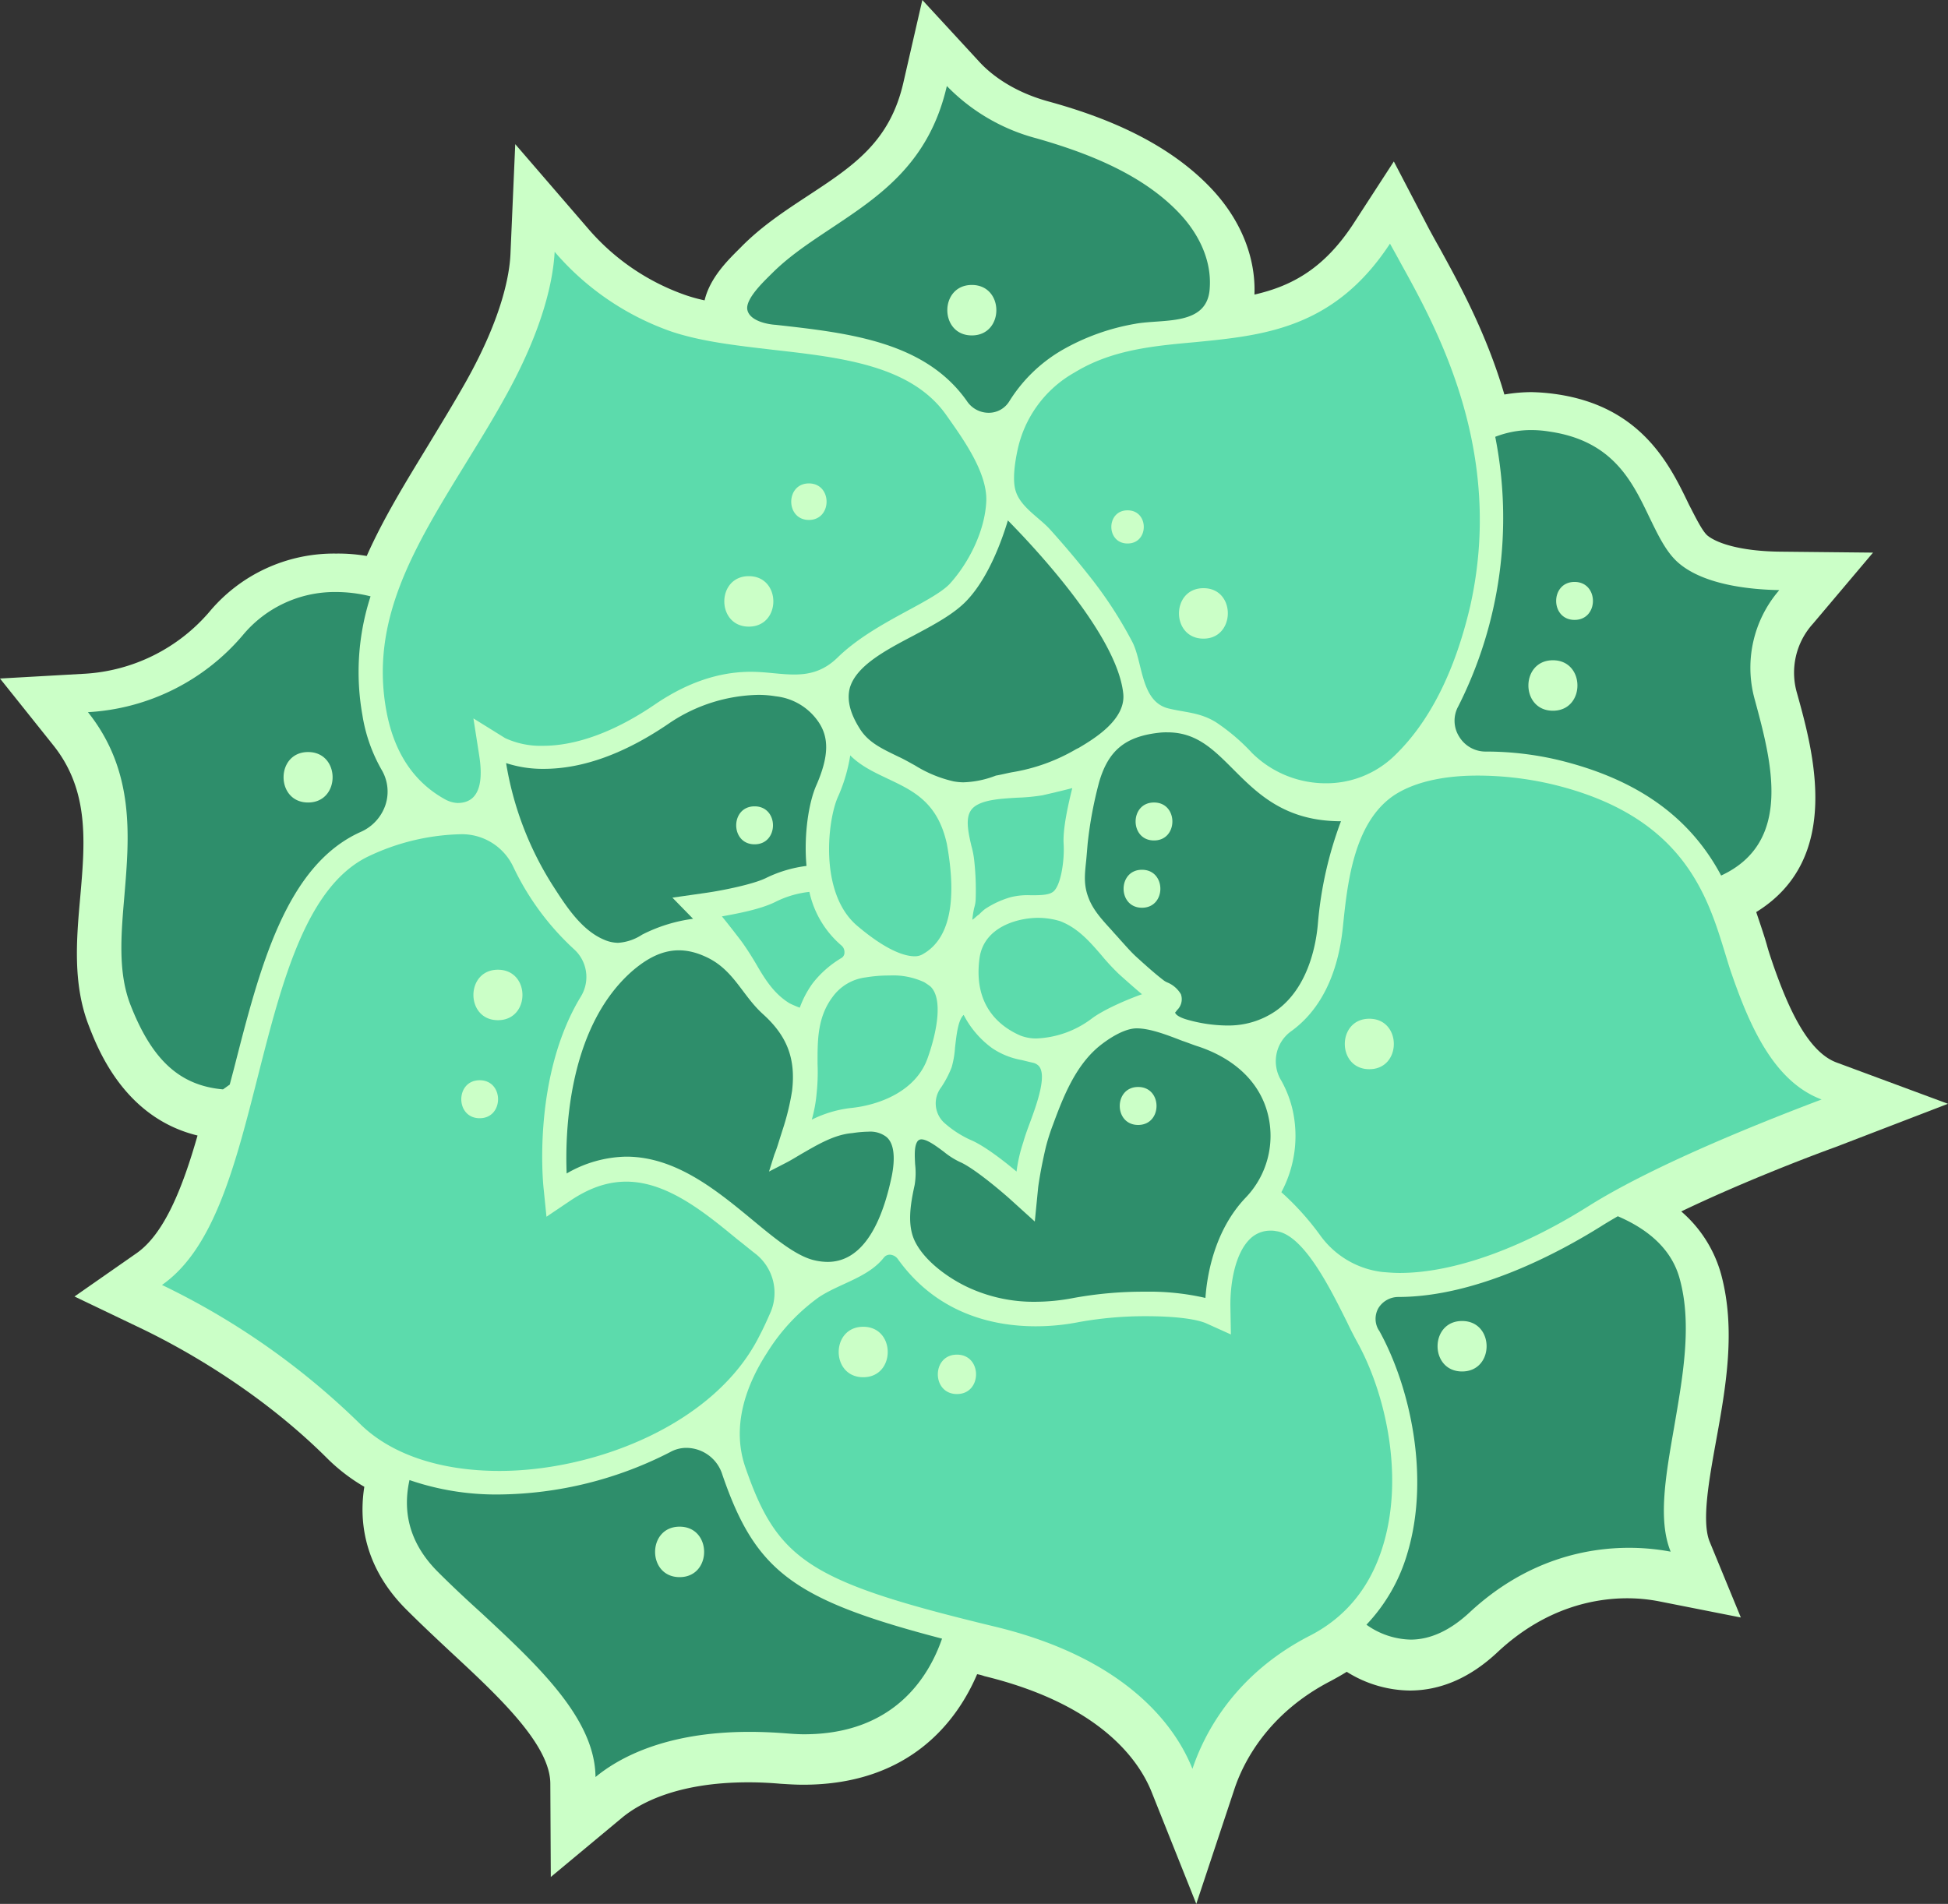 <svg xmlns="http://www.w3.org/2000/svg" viewBox="0 0 405.3 396.2"><rect x="0" y="0" width="405.3" height="396.2" fill="#333333" stroke="none"/><defs><style>.cls-1{fill:#cbffc7;}.cls-2{fill:#5cdbac;}.cls-3{fill:#2e8e6b;}</style></defs><g id="Layer_2" data-name="Layer 2"><g id="Слой_1" data-name="Слой 1"><path class="cls-1" d="M405.3,229.7l-23.2-8.6c-6.2-2.3-10.3-12.1-13.2-20.4-.4-1.2-.9-2.6-1.3-4.1-.6-2.1-1.4-4.4-2.2-6.8,18-11.1,11.9-33.3,8.5-45.5a15.16,15.16,0,0,1,3.3-14.5L389.7,115l-19.4-.2c-8.3-.1-13.2-1.8-15.1-3.4-1.1-1-2.5-3.9-3.8-6.4-3.9-8.1-9.8-20.5-27.8-23a42.1,42.1,0,0,0-5-.4,34.3,34.3,0,0,0-5.6.5c-3.8-13-9.7-23.6-13.6-30.7-.8-1.4-1.5-2.7-2.1-3.8l-7.3-14-8.5,13.1c-6,9.1-12.6,12.8-20.5,14.6.3-7.8-2.9-15.7-9.1-22.2-9.9-10.4-24-15.3-33.8-18-8-2.2-12.5-6.2-14.4-8.3L191.9,0,188,17c-2.8,12.5-10.4,17.5-20,23.8-4.7,3.1-9.6,6.3-13.9,10.7l-.4.4c-2.2,2.2-6,5.9-7.1,10.6a32.56,32.56,0,0,1-4-1.1,47.22,47.22,0,0,1-20.3-13.9L107.2,30l-1,23c-.2,4-1.6,12.8-9.3,26.5-2.6,4.6-5.3,9-7.9,13.3-4.5,7.4-9.2,15-12.7,22.9a35.2,35.2,0,0,0-6.4-.5,33.74,33.74,0,0,0-26.4,12.2,37,37,0,0,1-25.8,12.8L0,141.2l11.1,13.9c7.5,9.4,6.6,20.1,5.6,31.5-.8,8.9-1.6,18.2,1.8,26.9,1.9,4.9,7.4,19.1,22.6,22.8-3,10.5-6.8,20.4-12.7,24.5l-12.9,9,14.2,6.8c6.6,3.2,23.6,12.1,38.5,27a38,38,0,0,0,7.6,5.8c-1.5,9.5,1.5,18.3,8.7,25.5,3,3,6.2,6,9.3,8.9,9.7,9,20.7,19.2,20.7,27.4l.1,19.4,14.9-12.4c3.3-2.7,11-7.3,26.2-7.3,2.2,0,4.4.1,6.7.3,1.6.1,3.1.2,4.7.2,22.3,0,32.1-13.4,36.2-23a8.33,8.33,0,0,1,1.5.4c24.2,5.9,32.2,17.6,34.8,24.1l9.3,23.3,7.9-23.8c1.8-5.5,6.9-15.8,20.1-22.6,1.1-.6,2.2-1.2,3.3-1.9a25.15,25.15,0,0,0,13.1,3.9c6.5,0,12.7-2.7,18.4-8.1,9.9-9.2,20.1-11.1,26.9-11.1a34.84,34.84,0,0,1,6.9.7l16.7,3.3-6.5-15.8c-1.7-4.2-.1-12.9,1.3-20.7,2.1-11.5,4.2-23.4,1.1-34.9a26.57,26.57,0,0,0-8.3-13.1c12.5-6,26.3-11.3,32.1-13.4Z"/><path class="cls-2" d="M215.7,216.1a9,9,0,0,1-3.4-.6c-4.6-2-9.8-6.5-8.5-16.1.9-6.6,8.1-8.4,12.2-8.4a15.88,15.88,0,0,1,4.6.7c3.6,1.4,6,4.1,8.5,7a47.34,47.34,0,0,0,3.7,4q3,2.7,4.8,4.2c-3.1,1.1-8,3.2-10.5,5.1A20.4,20.4,0,0,1,215.7,216.1Z"/><path class="cls-3" d="M172.2,262.6a12.22,12.22,0,0,1-2.6-.3c-3.8-.8-8.3-4.5-13-8.4-7.5-6.2-16-13.2-26.3-13.2a25.38,25.38,0,0,0-12.4,3.5c-.3-7.4-.1-29.9,13.5-42,4.7-4.1,9.4-5.8,15.2-3.2,6,2.6,7.7,8,12.1,12,5,4.5,6.9,9.2,6.1,16a51.73,51.73,0,0,1-2,8.2l-.7,2.2c-.3,1-.6,1.9-1,2.9l-1.1,3.5,3.3-1.7c1.2-.6,2.3-1.3,3.5-2,3.3-1.9,6.8-4,10.5-4.3l.7-.1a24.52,24.52,0,0,1,2.7-.2,5.51,5.51,0,0,1,3.6,1c2.3,1.7,1.7,6.3,1.1,8.9C182.9,256.8,178.4,262.6,172.2,262.6Z"/><path class="cls-2" d="M168.9,233a29.12,29.12,0,0,0,1-5.4,41.91,41.91,0,0,0,.2-6.2c0-4.7-.1-9.6,3.1-13.9a10,10,0,0,1,6.9-4.1,29.46,29.46,0,0,1,5-.4,15.29,15.29,0,0,1,7.2,1.4,14.63,14.63,0,0,1,1.3.9c2.6,2.5,1.4,9.3-.6,14.9-2.4,6.8-9.9,9.8-16.2,10.4A24.49,24.49,0,0,0,168.9,233Z"/><path class="cls-2" d="M190.3,199c-1.7,0-5.4-.8-11.9-6.3-8.1-6.8-6.2-22.3-4-27a34.27,34.27,0,0,0,2.5-8.5c2.3,2.3,5.2,3.6,7.9,4.9,5.3,2.5,10.3,4.9,12.2,13.5,2.2,12.1.5,19.8-4.9,22.9a3.2,3.2,0,0,1-1.8.5Z"/><path class="cls-3" d="M200.4,162.8a12.31,12.31,0,0,1-2-.2,26.1,26.1,0,0,1-8-3.3c-1.1-.6-2.3-1.3-3.4-1.8-3.5-1.7-6.4-3-8.2-6-2-3.2-2.6-5.9-2-8.3,1.3-4.6,7.3-7.8,13.2-10.9,4.3-2.3,8.7-4.6,11.4-7.6,4.4-4.8,7.1-12.4,8.3-16.4,5.7,5.8,22.7,23.9,24,36,.6,5.4-6,9.4-9.2,11.3l-.6.3a38.55,38.55,0,0,1-13.3,4.8c-1.1.2-2.2.5-3.4.7a20.14,20.14,0,0,1-6.8,1.4Z"/><path class="cls-2" d="M166.4,209.7a22,22,0,0,1-2.1-.9c-3.3-2-5.2-5.1-7.1-8.4-.9-1.5-1.9-3.1-3-4.6,0,0-2.2-2.9-4-5.1,3.3-.6,8.2-1.5,11.3-3.1a20.62,20.62,0,0,1,6.9-2,20.39,20.39,0,0,0,6.6,11.1,1.8,1.8,0,0,1,.7,1.5,1.31,1.31,0,0,1-.7,1.2,21.41,21.41,0,0,0-5.9,5.2A20.62,20.62,0,0,0,166.4,209.7Z"/><path class="cls-2" d="M211.5,243.8c-2.5-2.1-6.7-5.4-9.6-6.6a21.59,21.59,0,0,1-5.5-3.6,5.49,5.49,0,0,1-.6-7.3,21,21,0,0,0,2.2-4.2,19.2,19.2,0,0,0,.7-4.1c.3-2.5.6-5.7,1.8-6.8a19.75,19.75,0,0,0,5.9,6.9,15.87,15.87,0,0,0,6.2,2.5c.8.2,1.6.4,2.5.6a2.62,2.62,0,0,1,.9.5c2,1.8-.3,8.1-1.7,11.9-.6,1.6-1.1,3-1.4,4.1A31.86,31.86,0,0,0,211.5,243.8Z"/><path class="cls-2" d="M202.3,191.4a18.66,18.66,0,0,1,.4-2.5,6.72,6.72,0,0,0,.3-1.8,56.51,56.51,0,0,0-.3-8,18.75,18.75,0,0,0-.6-3.1c-.9-3.8-1.3-6.6.6-8.1s5.6-1.7,8.9-1.9a41.54,41.54,0,0,0,5.3-.5c2.6-.6,4.7-1.1,6.2-1.5-.8,3.2-2,8.4-1.8,11.6s-.5,8.5-2.1,9.9c-.9.8-2.8.8-4.7.8a14.63,14.63,0,0,0-4.2.4,19.09,19.09,0,0,0-5.4,2.5,12,12,0,0,0-1.2,1.1C203.2,190.6,202.7,191.2,202.3,191.4Z"/><path class="cls-2" d="M157.3,261c-1.3-1-2.6-2.1-3.9-3.1-6.8-5.6-14.6-12-23.1-12-3.9,0-7.7,1.3-11.7,4l-4.9,3.3-.6-5.9c-.1-.9-2.4-23.3,7.8-40a7.77,7.77,0,0,0-1.4-9.7,55.8,55.8,0,0,1-12.7-17.2A11.81,11.81,0,0,0,96,173.6h0A46.89,46.89,0,0,0,77.1,178c-13.3,6-18.4,26.2-23.4,45.8-4.7,18.5-9.1,36-20,43.6a154.46,154.46,0,0,1,41.1,28.8c6.4,6.4,16.7,9.9,29.1,9.9h0c19.9,0,44.9-9.7,54.1-28.1.9-1.7,1.7-3.5,2.4-5.1A10.33,10.33,0,0,0,157.3,261ZM99.8,232.7c-5.1,0-5.1-7.9,0-7.9S104.9,232.7,99.8,232.7Zm3.8-20.4c-6.8,0-6.8-10.5,0-10.5S110.4,212.3,103.6,212.3Z"/><path class="cls-2" d="M282.5,279.5c-.6-1.1-1.4-2.6-2.2-4.3-3.4-6.8-9-18.3-14.8-19a4.48,4.48,0,0,0-1.1-.1,6,6,0,0,0-4.5,1.9c-3,3.1-4,9.3-3.9,14.1l.1,5.6-5.1-2.3c-2.3-1-7-1.5-12.6-1.5a77.88,77.88,0,0,0-13.8,1.2,46.66,46.66,0,0,1-9.1.9c-8.5,0-20.4-2.4-28.7-14a2.2,2.2,0,0,0-1.6-.9,1.57,1.57,0,0,0-1.3.6c-3.3,4.2-9.3,5.4-13.6,8.3a40.47,40.47,0,0,0-10.7,11.5c-4.6,7.1-7.4,15.6-4.5,23.9,6.7,19.4,13.4,23.8,51.9,33.1,28.2,6.8,37.9,21.5,41.1,29.6,2.4-7.2,8.7-19.7,24.6-27.8,7.3-3.8,12.4-10,15-18.5C292.2,307.3,288.3,290.1,282.5,279.5Zm-102.9,7.1c-6.8,0-6.8-10.5,0-10.5S186.4,286.6,179.6,286.6Zm19.5,3.5c-5.3,0-5.3-8.2,0-8.2S204.4,290.1,199.1,290.1Z"/><path class="cls-2" d="M360.3,202.7c-.5-1.4-.9-2.8-1.4-4.4-3.7-12.1-8.8-28.6-36-35.1a68.31,68.31,0,0,0-15.5-1.8c-7.5,0-13.5,1.5-17.5,4.2-8.4,5.8-9.6,18.7-10.5,27.3-1,9.9-4.7,17.4-10.9,21.8a7.69,7.69,0,0,0-1.9,10.2,23.36,23.36,0,0,1,2.3,5.9,24.8,24.8,0,0,1-2.3,17.3,56.58,56.58,0,0,1,8.1,9,18.62,18.62,0,0,0,12.9,7.6c1.2.1,2.4.2,3.6.2h0c11,0,25-4.9,39.3-13.9s38.2-18.3,48.5-22.2C369.4,225.2,364.3,214.3,360.3,202.7Zm-75.4,19.8c-6.8,0-6.8-10.5,0-10.5S291.7,222.5,284.9,222.5Z"/><path class="cls-3" d="M79.4,160.2a33.48,33.48,0,0,1-4-11.4,51,51,0,0,1,1.7-24.7,29.59,29.59,0,0,0-7.2-.9,24.84,24.84,0,0,0-19.4,9,45.52,45.52,0,0,1-32.2,16c9.8,12.3,8.6,25.9,7.6,38-.7,8.2-1.4,16,1.2,22.8,4.5,11.6,10.3,16.9,19.3,17.7l1.4-1,.9-3.4c5.3-20.7,10.7-42.2,26.4-49.2a9.4,9.4,0,0,0,5.1-5.6A8.88,8.88,0,0,0,79.4,160.2ZM64.1,167c-6.8,0-6.8-10.5,0-10.5S70.9,167,64.1,167Z"/><path class="cls-3" d="M150.3,306.9a7.89,7.89,0,0,0-7.5-5.6,6.92,6.92,0,0,0-3.4.9,79.38,79.38,0,0,1-35.6,8.8,55.39,55.39,0,0,1-18.6-3c-1.6,7.2.4,13.6,5.9,19.1,2.9,2.9,6,5.8,9.1,8.6,11.6,10.8,23.6,21.9,23.7,34.1,4.6-3.8,14.3-9.4,32-9.4q3.6,0,7.5.3c1.3.1,2.6.2,3.9.2,18.6,0,25.9-11.8,28.7-19.9C165,332.9,157.2,327,150.3,306.9Zm-8.9,21.3c-6.8,0-6.8-10.5,0-10.5S148.2,328.2,141.4,328.2Z"/><path class="cls-3" d="M349.5,266.2c-1.5-5.7-5.9-10.1-12.9-13.1-1.2.7-2.4,1.4-3.5,2.1-8.8,5.5-25.9,14.7-42.2,14.7a4.87,4.87,0,0,0-4.1,2.3,4.52,4.52,0,0,0,0,4.5l.2.3c6.4,11.6,10.6,30.4,5.8,46.3a36.22,36.22,0,0,1-8.5,14.8,16.36,16.36,0,0,0,9.2,3.1c4.1,0,8.2-1.9,12.2-5.6,12-11.2,24.7-13.5,33.2-13.5a46.86,46.86,0,0,1,8.7.8c-2.7-6.6-1-16,.7-25.8C350.1,286.6,352.1,275.7,349.5,266.2Zm-45.3,19.2c-6.8,0-6.8-10.5,0-10.5S311,285.4,304.2,285.4Z"/><path class="cls-3" d="M370.2,122.8c-5.8-.1-15.5-1-20.9-5.6-2.6-2.2-4.3-5.8-6.1-9.5-3.6-7.5-7.6-16-20.9-17.9a23.08,23.08,0,0,0-3.7-.3,20.42,20.42,0,0,0-7.5,1.4,86.94,86.94,0,0,1-7.7,56.1,6.18,6.18,0,0,0,.2,6.3,6.41,6.41,0,0,0,5.6,3.1h.2a65.43,65.43,0,0,1,14.6,1.7c16.3,3.9,27.5,11.7,34.1,24.1,15.1-7,10.4-24,7-36.6A24.67,24.67,0,0,1,370.2,122.8Zm-47.1,25.1c-6.8,0-6.8-10.5,0-10.5S329.9,147.9,323.1,147.9Zm4.5-18.9c-5.1,0-5.1-7.9,0-7.9S332.7,129,327.6,129Z"/><path class="cls-3" d="M170.2,150.1a12.36,12.36,0,0,0-8.8-5.2,21.86,21.86,0,0,0-3.6-.3,34.19,34.19,0,0,0-18.4,5.8c-9.3,6.4-18.1,9.6-26.3,9.6a24.49,24.49,0,0,1-7.8-1.2,67.74,67.74,0,0,0,9.6,25.3c2.7,4.2,6,9.5,10.9,11.5a7.44,7.44,0,0,0,2.8.6,10.3,10.3,0,0,0,5-1.7,32.72,32.72,0,0,1,10.6-3.3l-4.3-4.4,7-1c3.5-.5,9.9-1.8,12.5-3.1a26.64,26.64,0,0,1,8.4-2.5c-.6-6.6.5-13.4,2.1-16.9C172.4,157.5,172.6,153.5,170.2,150.1ZM157,175.7c-5.1,0-5.1-7.9,0-7.9S162.1,175.7,157,175.7Z"/><path class="cls-3" d="M263.8,231.9c-1.6-6.5-6.7-11.5-14.4-14.1-1-.3-2.2-.8-3.4-1.2-3.1-1.2-6.7-2.6-9.5-2.6-2.5,0-5.7,2-7.9,3.8-4.9,4.1-7.4,10.5-9.5,16.2a42.61,42.61,0,0,0-1.5,4.7c-1.2,5.1-1.6,8.4-1.6,8.4l-.7,7.1-5.3-4.8c-2.6-2.3-7.7-6.5-10.3-7.6a16.16,16.16,0,0,1-3.3-2.1c-1.6-1.2-3.5-2.6-4.7-2.6a1,1,0,0,0-.8.4c-.7,1-.6,2.9-.5,4.8a15.3,15.3,0,0,1-.1,4.3c-.9,4.1-1.6,8.4.1,11.8,2,4,6.7,7.4,10.6,9.3a32.4,32.4,0,0,0,14.4,3.2,42.55,42.55,0,0,0,8-.8,81,81,0,0,1,14.9-1.3,52.09,52.09,0,0,1,12.5,1.3c.3-4.3,1.7-13.9,8.4-20.9A18.55,18.55,0,0,0,263.8,231.9Zm-27,2.2c-5.1,0-5.1-7.9,0-7.9S241.9,234.1,236.8,234.1Z"/><path class="cls-3" d="M256.5,160c-4.1-4.1-7.6-7.6-13.6-7.6a12.75,12.75,0,0,0-1.9.1c-6.9.8-10.4,3.7-12.3,10.2a83.57,83.57,0,0,0-2.4,12.8c-.1,1.2-.2,2.4-.3,3.5-.3,2.9-.6,5.1.5,7.9,1,2.6,2.9,4.6,4.9,6.8.5.6,1.1,1.2,1.6,1.8,1.1,1.2,2.2,2.5,3.4,3.6,2.2,2,4,3.6,5.7,4.9a3.6,3.6,0,0,0,.9.5,5.86,5.86,0,0,1,2.7,2.4,3.13,3.13,0,0,1-.8,3.3,3.61,3.61,0,0,1-.4.5c0,.1.2.9,2.9,1.6a30.9,30.9,0,0,0,7.5,1.1h.3a17.3,17.3,0,0,0,10.2-3c6.6-4.6,8.4-13.4,8.8-18.2a79.38,79.38,0,0,1,4.8-21.3C267.3,170.9,261.6,165.1,256.5,160Zm-18.9,28.9c-5.1,0-5.1-7.9,0-7.9S242.7,188.9,237.6,188.9Zm2.5-14c-5.1,0-5.1-7.9,0-7.9S245.2,174.9,240.1,174.9Z"/><path class="cls-3" d="M245.3,44.3c-7.7-8.1-19.1-12.5-29.6-15.5A40.31,40.31,0,0,1,197,17.9c-3.7,16.1-14,22.9-23.9,29.5-4.5,3-8.8,5.8-12.5,9.5-1.5,1.5-5.6,5.3-5.1,7.6s4.2,3,5.9,3.1c15.3,1.7,31.1,3.5,39.8,15.9a5.42,5.42,0,0,0,4.5,2.4,5,5,0,0,0,4.3-2.4,31.68,31.68,0,0,1,10.9-10.6,46.27,46.27,0,0,1,15.2-5.5c5.8-1.1,15.2.6,15.6-7.5C252.1,54,249.3,48.5,245.3,44.3ZM202.2,69.8c-6.8,0-6.8-10.5,0-10.5S209,69.8,202.2,69.8Z"/><path class="cls-2" d="M196.9,86.4c-7.3-10.4-21.9-12-36-13.6-7.7-.9-14.9-1.7-21.2-3.8a56.51,56.51,0,0,1-24.3-16.6c-.3,5.6-2.2,15.8-10.5,30.6-2.6,4.7-5.4,9.2-8.1,13.6C86.1,114,76.9,129.1,80.4,148c1.6,8.6,5.7,14.8,12.3,18.4a5.9,5.9,0,0,0,2.5.7c5.4,0,5.1-6.1,4.5-9.9l-1.2-7.7,6.6,4.1a17.57,17.57,0,0,0,7.9,1.6c7,0,15.1-3,23.4-8.7,6.5-4.4,13.1-6.7,19.8-6.7s12.5,2.5,18.1-3c4.2-4.1,9.9-7.2,14.5-9.7,3.7-2,7.2-3.9,8.8-5.6,4-4.4,7.3-11,7.6-17.1S200.2,91.1,196.9,86.4Zm-41.1,44c-6.8,0-6.8-10.5,0-10.5S162.6,130.4,155.8,130.4Zm12.5-22.2c-4.9,0-4.9-7.6,0-7.6S173.2,108.2,168.3,108.2Z"/><path class="cls-2" d="M291.4,54.7c-.8-1.5-1.6-2.9-2.2-4-11.6,17.7-26.3,19.1-40.5,20.5-8.9.8-17.4,1.6-25.1,6.3a24.31,24.31,0,0,0-11.9,16.2c-.5,2.3-1.1,6.1-.4,8.4,1,3.4,4.8,5.5,7.1,8,2.8,3.1,5.6,6.4,8.2,9.7a86.13,86.13,0,0,1,9.1,14c2.1,4.4,1.7,12.1,7.3,13.6,3.6.9,6.6.8,10,2.9a41.64,41.64,0,0,1,7.5,6.4,21.81,21.81,0,0,0,15.3,6.3,20.36,20.36,0,0,0,14.3-5.7c7.3-7,12.6-17.5,15.8-31.2C313.1,93.9,299,68.4,291.4,54.7Zm-56.8,58.4c-4.5,0-4.5-6.9,0-6.9S239.1,113.1,234.6,113.1Zm15.8,19.8c-6.8,0-6.8-10.5,0-10.5S257.1,132.9,250.4,132.9Z"/></g></g></svg>